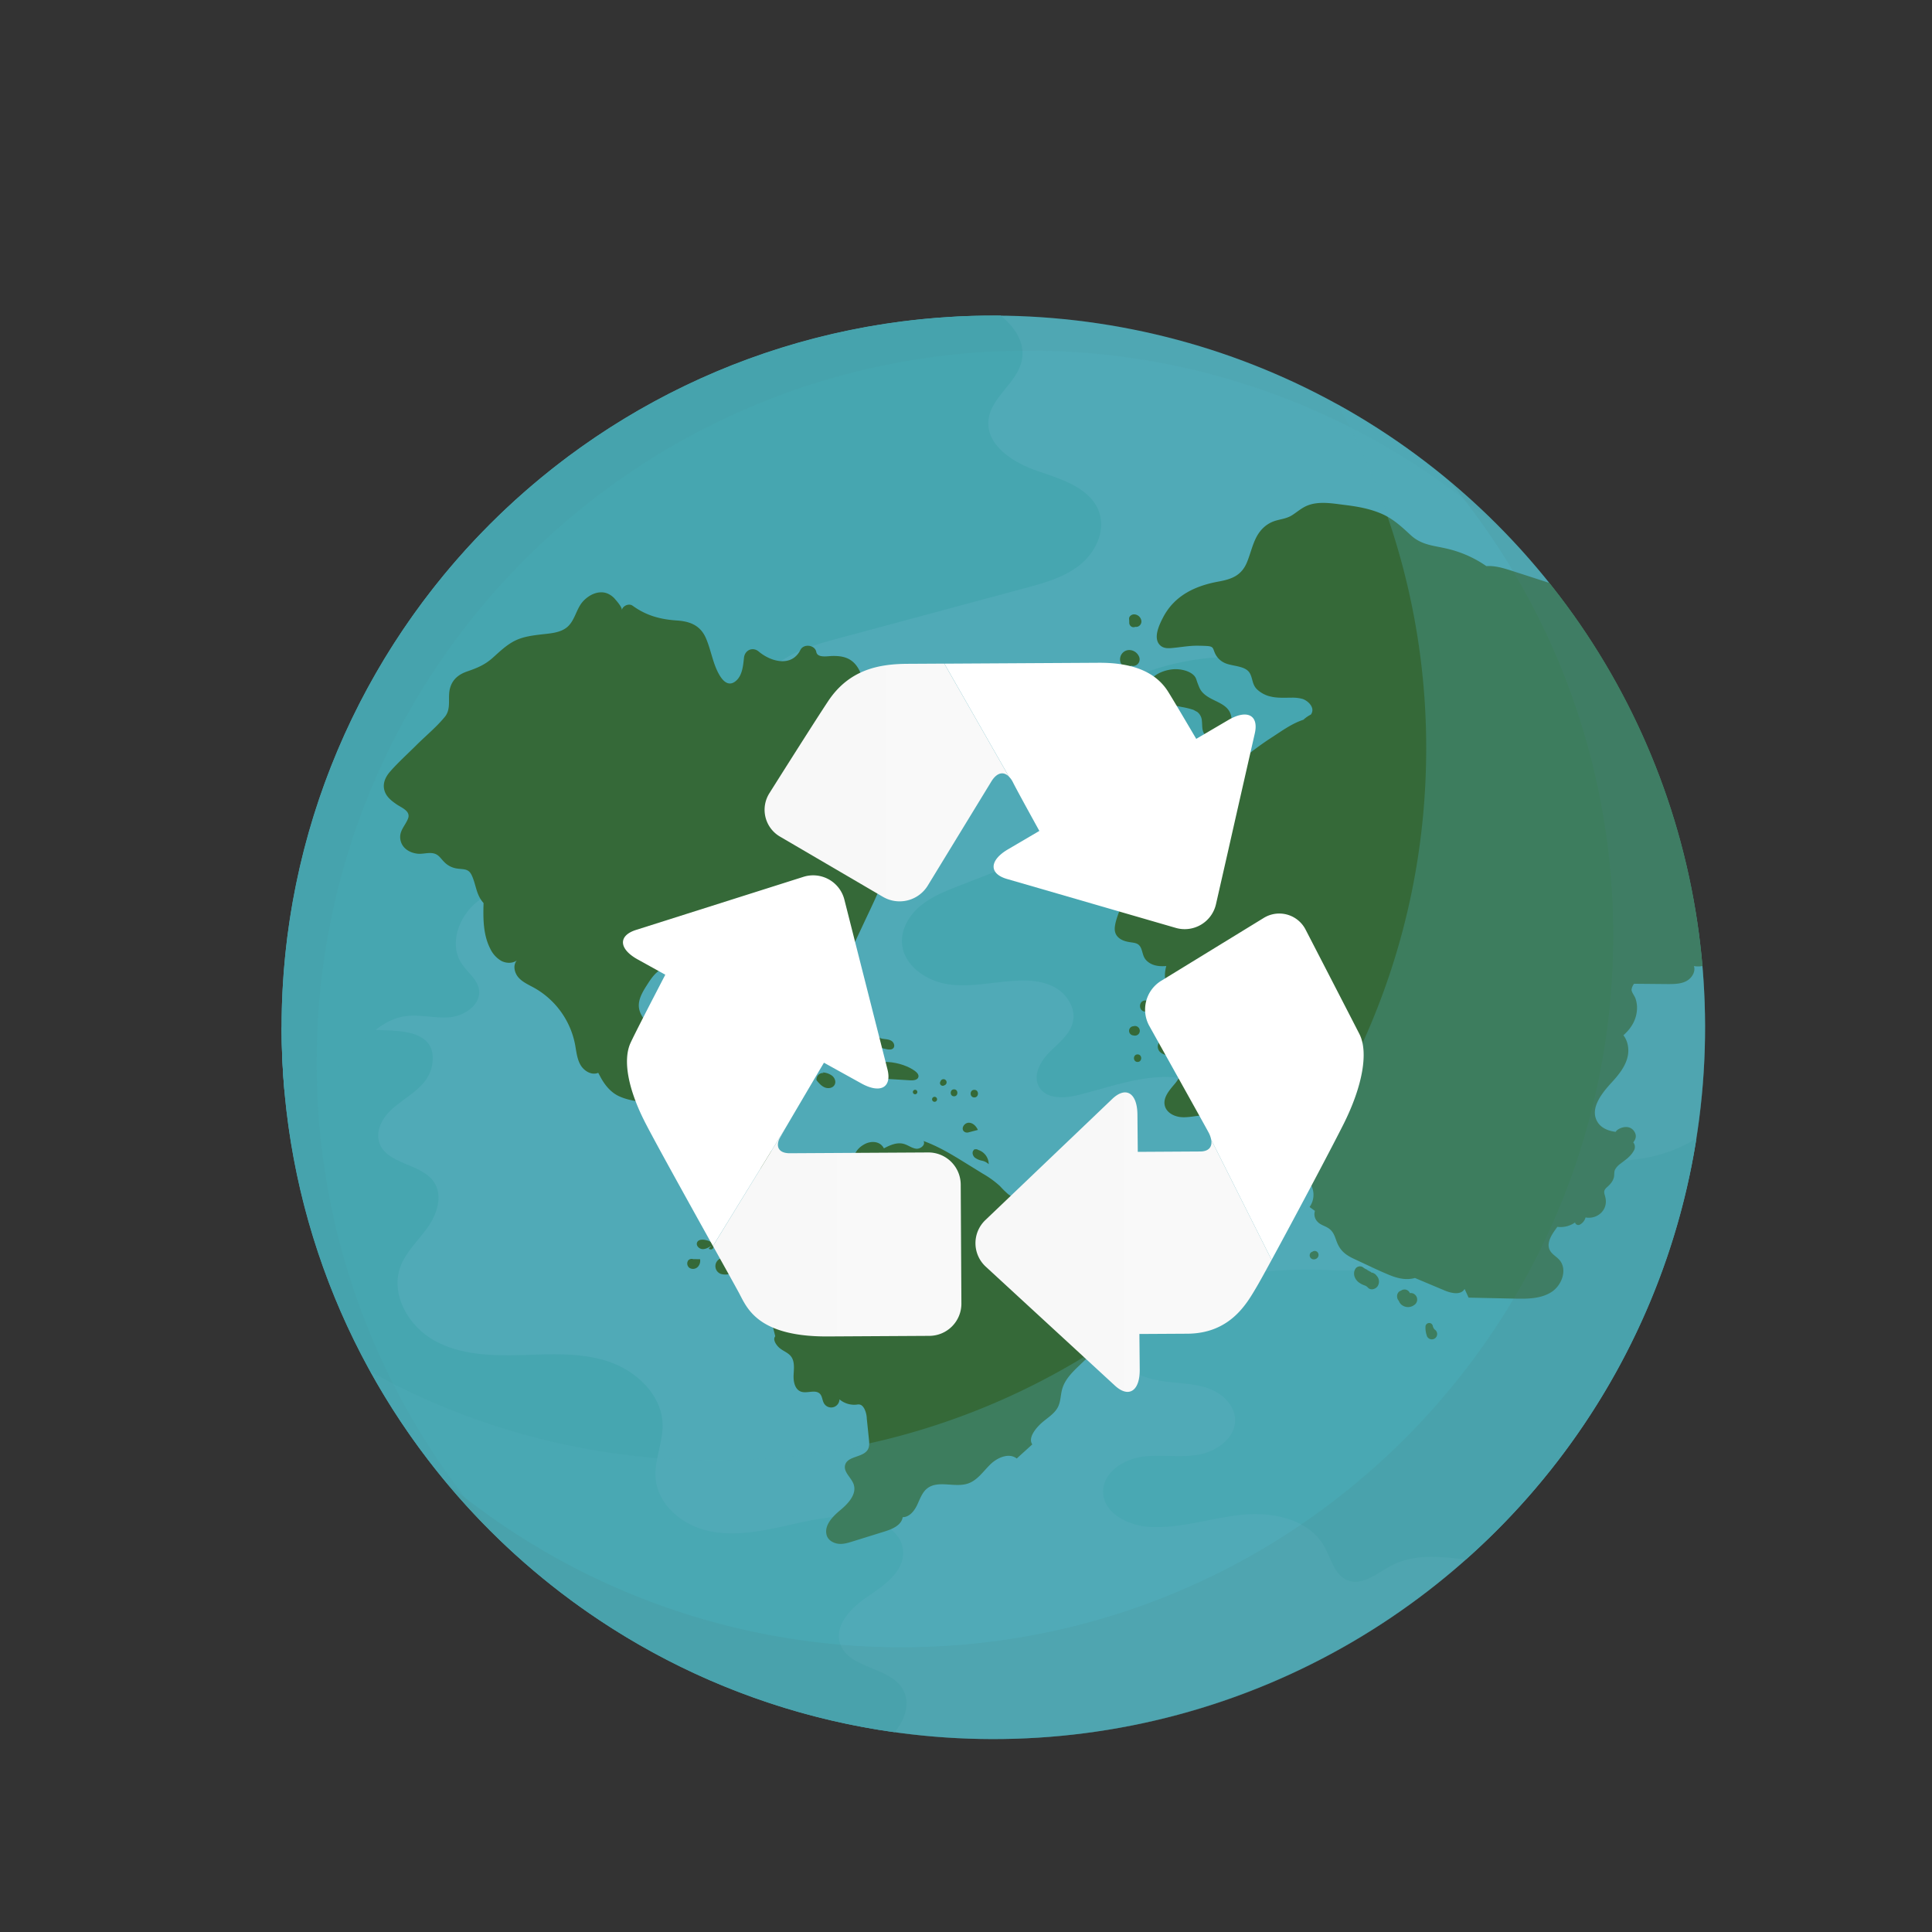 <svg
	xmlns="http://www.w3.org/2000/svg"
	xmlns:xlink="http://www.w3.org/1999/xlink" viewBox="0 0 1200 1200">
	<rect x="0" y="0" width="1200" height="1200" fill="#333333" stroke="none"/>
	<defs>
		<linearGradient id="linear-gradient" x1="591.87" y1="348.64" x2="753.07" y2="509.84" gradientUnits="userSpaceOnUse">
			<stop offset="0" stop-color="#fff"/>
			<stop offset="1" stop-color="#fff"/>
		</linearGradient>
		<linearGradient id="linear-gradient-2" x1="465.16" y1="437.51" x2="616.92" y2="437.51" gradientUnits="userSpaceOnUse">
			<stop offset="0" stop-color="#f8f8f8"/>
			<stop offset="1" stop-color="#f9f9f9"/>
		</linearGradient>
		<linearGradient id="linear-gradient-3" x1="377.21" y1="610.3" x2="542.11" y2="610.3" xlink:href="#linear-gradient">
			<stop offset="0" stop-color="#fff"/>
			<stop offset="1" stop-color="#fff"/>
			</linearGradient>
		<linearGradient id="linear-gradient-4" x1="433.12" y1="716.5" x2="587.35" y2="716.5" xlink:href="#linear-gradient-2">
		<stop offset="0" stop-color="#f8f8f8"/>
			<stop offset="1" stop-color="#f9f9f9"/>
			</linearGradient>
		<linearGradient id="linear-gradient-5" x1="719.38" y1="673.3" x2="833.11" y2="559.57" xlink:href="#linear-gradient">
			<stop offset="0" stop-color="#fff"/>
			<stop offset="1" stop-color="#fff"/>
			</linearGradient>
		<linearGradient id="linear-gradient-6" x1="596.14" y1="722.96" x2="780.09" y2="722.96" xlink:href="#linear-gradient-2">
		<stop offset="0" stop-color="#f8f8f8"/>
			<stop offset="1" stop-color="#f9f9f9"/>
			</linearGradient>
		<linearGradient id="linear-gradient-7" x1="601.61" y1="397.19" x2="762.81" y2="558.39" xlink:href="#linear-gradient">
			<stop offset="0" stop-color="#fff"/>
			<stop offset="1" stop-color="#fff"/>
			</linearGradient>
		<linearGradient id="linear-gradient-8" x1="474.89" y1="486.06" x2="626.65" y2="486.06" xlink:href="#linear-gradient-2">
		<stop offset="0" stop-color="#f8f8f8"/>
			<stop offset="1" stop-color="#f9f9f9"/>
			</linearGradient>
		<linearGradient id="linear-gradient-9" x1="386.95" y1="658.85" x2="551.85" y2="658.85" xlink:href="#linear-gradient">
			<stop offset="0" stop-color="#fff"/>
			<stop offset="1" stop-color="#fff"/>
			</linearGradient>
		<linearGradient id="linear-gradient-10" x1="442.85" y1="765.05" x2="597.08" y2="765.05" xlink:href="#linear-gradient-2">
		<stop offset="0" stop-color="#f8f8f8"/>
			<stop offset="1" stop-color="#f9f9f9"/>
			</linearGradient>
		<linearGradient id="linear-gradient-11" x1="729.12" y1="721.85" x2="842.84" y2="608.12" xlink:href="#linear-gradient">
			<stop offset="0" stop-color="#fff"/>
			<stop offset="1" stop-color="#fff"/>
			</linearGradient>
		<linearGradient id="linear-gradient-12" x1="605.88" y1="771.51" x2="789.82" y2="771.51" xlink:href="#linear-gradient-2">
			<stop offset="0" stop-color="#f8f8f8"/>
			<stop offset="1" stop-color="#f9f9f9"/>
		</linearGradient>
	</defs>
	<title>Logo</title>
	<g style="isolation:isolate">
		<g id="Design">
			<path d="M742.57,659.34a16.16,16.16,0,0,0-1.71-4.58c-.85-1.59-3.37-6.15-6.72-12.16Z" style="fill:none"/>
			<path d="M615.71,497.39l31.77,9.21,41.07,11.9,31.77,9.21a19.94,19.94,0,0,0,25.25-14.83l7.32-32.15c2.59-11.42,6.83-30.12,9.43-41.55L769.63,407c2.61-11.42-4.78-15.19-16.41-8.37l-19.94,11.71C726,398,718.67,385.62,715.85,381.11c-6.42-10.26-18.76-18.1-43-18l-96,.55,40.1,70.16a12.94,12.94,0,0,1,2.48,3.51c1.91,3.86,9.18,17.12,16.42,30.22L616.31,479C604.68,485.85,604.42,494.11,615.71,497.39Z" style="fill:url(#linear-gradient)"/>
			<path d="M504.57,387.06c-10.3,15.59-36.42,57.06-36.42,57.06a19.28,19.28,0,0,0,6.65,27l64,37.44a20.5,20.5,0,0,0,27.68-6.95S602.64,442.48,606,437c3.44-5.69,7.58-6.54,10.93-3.16l-40.1-70.16-23.13.13C537,363.92,518,366.81,504.57,387.06Z" style="fill:url(#linear-gradient-2)"/>
			<path d="M391.3,649.23c7.21,13.94,27.18,49.84,41.82,76.15l45.38-73.93c5.35-9.09,15.27-26,23.54-39.93l23.23,12.86c11.8,6.54,19.09,2.58,16.21-8.77l-8.13-32c-2.88-11.36-7.6-29.94-10.49-41.3l-8.11-32a20,20,0,0,0-25.62-14.19l-31.53,10-40.75,12.92-31.53,10c-11.21,3.55-10.73,11.81,1.06,18.34L403.51,557c-8.75,16.86-19.05,36.77-21.65,42.48C377.16,609.75,380.06,627.55,391.3,649.23Z" style="fill:url(#linear-gradient-3)"/>
			<path d="M478.5,651.45l-45.38,73.93C441.27,740,447.77,751.71,449.5,755c4.79,9.08,11.65,26.83,55,26.59l63-.36a20.06,20.06,0,0,0,19.92-20.07l-.42-74a20.07,20.07,0,0,0-20.16-19.85l-86,.49c-7.76,0-8.75-5.08-6-9.85C475.11,657.22,476.5,654.87,478.5,651.45Z" style="fill:url(#linear-gradient-4)"/>
			<path d="M742.57,659.34,780.09,734c13.13-24.1,35.42-66,44.53-84.06,12.19-24.21,15.64-45.2,10-56.23S801.24,529,801.24,529A18.39,18.39,0,0,0,775,521.71l-63.62,39A21,21,0,0,0,704,588.59s19.33,34.63,30.1,54c3.35,6,5.87,10.57,6.72,12.16A16.16,16.16,0,0,1,742.57,659.34Z" style="fill:url(#linear-gradient-5)"/>
			<path d="M770.8,750.74c1.48-2.5,4.87-8.62,9.29-16.74l-37.52-74.66c.79,4.34-1.41,7.29-6.81,7.32l-38.8.23-.21-23.15c-.13-13.44-7.17-17.81-15.66-9.69l-23.89,22.8c-8.49,8.11-22.4,21.37-30.88,29.48l-23.89,22.8a19.83,19.83,0,0,0,.25,29.2L627,760.72l31.4,28.91L682.68,812c8.64,8,15.62,3.46,15.49-10L698,780l29.71-.17C754.68,779.71,764.89,760.66,770.8,750.74Z" style="fill:url(#linear-gradient-6)"/>
		</g>
		<g id="Calque_4" data-name="Calque 4">
			<circle cx="616.97" cy="638.1" r="442.06" transform="translate(-270.49 623.16) rotate(-45)" style="fill:#50aab7"/>
			<path d="M953.54,717.92C932,715.8,909.74,714.59,889,721c-11.33,3.51-23.49,11.74-23.17,23.6.19,6.89,4.71,13,5.15,19.93.65,10.15-8,19-17.63,22.23s-20.09,2.39-30.26,2a286.93,286.93,0,0,0-102.35,14.9c-13.83,4.68-29.6,13.64-29.56,28.24,0,8.19,5.55,15.63,12.55,19.89s15.29,5.82,23.44,6.71c8.36.91,17,1.24,24.76,4.41s14.79,10,15.19,18.46c.56,11.7-11.56,20.34-23.12,22.24s-23.49-.48-35.08,1.27-23.87,10-23.77,21.7c.11,13.35,15.66,21.08,29,21.83,19.3,1.08,38.13-5.64,57.37-7.55s41.61,2.84,51.08,19.69c4.25,7.54,6.26,17.65,14.27,20.93,9.31,3.82,18.63-4.54,27.56-9.2,13.93-7.28,30-5.57,46-3.65A441.29,441.29,0,0,0,1053.69,707c-10.56,6.91-22.91,11-35.34,12.85C996.9,723,975.1,720,953.54,717.92Z" style="fill:#46a6b0"/>
			<path d="M560.81,1049.37c-8.13-14.36-33.64-12.63-38.93-28.26-4-11.69,7-22.78,17.28-29.64s22.36-15.42,21.8-27.74c-.6-13.13-15.61-20.71-28.72-21.72-15.81-1.22-31.48,2.89-47,6.29s-31.72,6.11-47.08,2.13-29.59-16.33-30.93-32.14c-1-11.29,4.59-22.28,4.32-33.62-.44-18.28-16.28-33.2-33.64-39s-36.14-4.5-54.43-4-37.45-.06-53.48-8.89-27.54-28.42-21.42-45.65c3.34-9.4,11.09-16.43,16.89-24.54s9.68-19.36,4.43-27.84c-7.67-12.4-29.84-11.24-34.33-25.11-2.26-7,1.57-14.61,6.81-19.74,9.55-9.34,24.07-14.39,26.15-29.24,1.28-9.16-2.18-15-10.66-18.1-9.22-3.33-20.39-2.11-30-3.43-2.26-.31-4.51-.68-6.75-1.06H174.91c0,223.35,165.64,408,380.79,437.84C562.1,1067.79,565.68,1058,560.81,1049.37Z" style="fill:#46a6b0"/>
			<path d="M684.4,431.11c-8.23,5.21-16.1,11.35-21.47,19.46s-8,18.48-5.12,27.78c3.68,11.92,15.84,22.28,12.51,34.3-2.41,8.71-11.88,13.1-20.3,16.38l-54.11,21.06c-8.42,3.28-17,6.65-24,12.37s-12.24,14.32-11.67,23.33c.87,14,15.22,23.69,29.08,25.63s27.86-1.57,41.84-2.31c8.35-.44,17.09.2,24.34,4.35s12.59,12.56,11,20.76c-1.56,8-8.71,13.35-14.46,19.08s-10.69,14.51-6.77,21.61c4.39,8,15.88,7.4,24.68,5.18,24.32-6.12,50-16.58,73.47-7.77C761,678.9,773.09,695,789.36,704.24c19,10.83,42.55,11.46,63.84,6.31s40.88-15.59,60.12-26.06c15-8.15,30.38-16.8,40.41-30.58s13-34.21,2.35-47.48c-9.12-11.32-24.79-14.23-38.32-19.54s-27.53-17.45-24.43-31.65c2.54-11.64,15-17.66,25.2-23.79,8.32-5,16.21-11.3,20.84-19.83s5.41-19.64,0-27.71c-7-10.38-21-12.63-33.51-13.51s-26.38-2-34.66-11.36c-6-6.73-8.08-15.78-14.56-22.23-6-6-14.51-9.89-21.93-13.94-11.48-6.26-22.6-9.72-35.48-12C759.63,403.75,718.78,409.35,684.4,431.11Z" style="fill:#46a6b0"/>
			<path d="M855,792.33c.61.77-.22-.32-.39-.49a5.07,5.07,0,0,0-2.62-1.43h-.22a2.1,2.1,0,0,0-.95-.69,14.1,14.1,0,0,1-2-1.22,13.37,13.37,0,0,1-1.78-1,3.38,3.38,0,0,0-5.24.67c-1.69,3-.42,6.28,2.09,8.28a14.34,14.34,0,0,0,3.65,1.93,4.51,4.51,0,0,1,2,1.27c1.73,2.06,4.84,1.11,6.15-.79a5.33,5.33,0,0,0,.13-5.44A8.3,8.3,0,0,0,855,792.33Z" style="fill:#356938"/>
			<path d="M875.7,803.19a3.58,3.58,0,0,0-5.49-1.54,3.52,3.52,0,0,0-.56.21c-2.27,1.12-2.46,4.38-.82,6.09a5.81,5.81,0,0,0,1.39,2.19,6.35,6.35,0,0,0,8,.54,4.06,4.06,0,0,0,.82-6.38A3.74,3.74,0,0,0,875.7,803.19Z" style="fill:#356938"/>
			<path d="M891.07,825.77a4.79,4.79,0,0,1-1.19-2.38,2.25,2.25,0,0,0-2.48-1.62,2.28,2.28,0,0,0-2,2.22,14.88,14.88,0,0,0,.14,2.83,10.12,10.12,0,0,0,.24,1.22c0,.2.24,1.3.26.56a3.3,3.3,0,1,0,5-2.83Z" style="fill:#356938"/>
			<path d="M815.18,777.46a2.25,2.25,0,0,0-1.64,1.65,2.5,2.5,0,0,0,1.72,3,3,3,0,0,0,3.13-1,2.62,2.62,0,0,0,0-3.29A2.34,2.34,0,0,0,815.18,777.46Z" style="fill:#356938"/>
			<path d="M733.88,439.11a49.2,49.2,0,0,1,7.36,1.78l2.45,1.34a7.49,7.49,0,0,1,2.81,5.38c.46,3.95-.36,7.26,3.21,10,4.64,3.58,15.17,3.05,16.32-3.88a9.46,9.46,0,0,0-1.32-6.5,2.21,2.21,0,0,0,.19-1.25c-1.07-9.3-11.1-9.68-17-14.93-2.48-2.19-3-4.07-4.15-7-.62-1.64-.81-3.11-2.16-4.5-2.61-2.7-7.28-3.8-10.89-3.91-6.09-.18-16.59,3.19-17.35,10.45C712.41,434.58,727.83,437.8,733.88,439.11Z" style="fill:#356938"/>
			<path d="M699.65,414.57a4.81,4.81,0,0,0,2.83-1.12,4.26,4.26,0,0,0,1.82.15,4,4,0,0,0,3-2,4.27,4.27,0,0,0,0-4.13,6.68,6.68,0,0,0-5.92-3.72,5.71,5.71,0,0,0-5.51,4.36,6,6,0,0,0,.12,3.32C696.48,413,697.93,414.64,699.65,414.57Z" style="fill:#356938"/>
			<path d="M704.09,389.58a3.38,3.38,0,0,0,1.09-.24,3.75,3.75,0,0,0,.47.05,3.37,3.37,0,0,0,3.2-4.2,4.68,4.68,0,0,0-4.63-3.6c-1.43.07-3.11,1.28-2.91,2.91a23.75,23.75,0,0,1,.09,2.39A2.74,2.74,0,0,0,704.09,389.58Z" style="fill:#356938"/>
			<path d="M713.5,460.37a5.29,5.29,0,0,0,1.87-1.74,2.85,2.85,0,0,0-.74-3.69,2.89,2.89,0,0,0-3.76.22,3.93,3.93,0,0,0-1,1.53,2.69,2.69,0,0,0,3.67,3.68Z" style="fill:#356938"/>
			<path d="M734.09,468.52c4,0,4-6.23,0-6.23S730.07,468.52,734.09,468.52Z" style="fill:#356938"/>
			<path d="M711.43,621.4c-4.46,0-4.47,6.93,0,6.93S715.89,621.4,711.43,621.4Z" style="fill:#356938"/>
			<path d="M707.08,642.37a3,3,0,0,0-2.93-5l-.77.14a2.86,2.86,0,0,0,0,5.51l.77.14A3.09,3.09,0,0,0,707.08,642.37Z" style="fill:#356938"/>
			<path d="M706.57,654.9c-3,0-3,4.69,0,4.69S709.59,654.9,706.57,654.9Z" style="fill:#356938"/>
			<path d="M1057.41,600a440,440,0,0,0-95.12-237.95l-22.95-7.42c-5.23-1.69-10.71-3.39-16.12-3A70.85,70.85,0,0,0,899.64,341c-8.77-2.19-16.45-2.17-23.44-8.64-5.94-5.49-11.26-10.47-18.87-13.6-6.93-2.85-14.26-4.17-21.66-5.07-7.63-.93-16.39-2.65-23.74.37-3.36,1.38-6,3.71-9,5.7-3.38,2.25-6.67,2.51-10.46,3.61-5.77,1.67-9.88,5.67-12.48,11-2.28,4.71-3.43,9.84-5.39,14.67-3.32,8.21-9.21,10.62-17.57,12.14-14.53,2.63-27.48,8.59-34.64,22.34-2.31,4.44-6.23,12.58-2.09,17,2,2.14,4.68,2.23,7.36,2,5.2-.43,10.24-1.42,15.5-1.46q3.34,0,6.68.19c4.07.29,3.44,1.55,4.89,4.68a12.1,12.1,0,0,0,5.3,5.52c4.79,2.64,13.65,1.66,16.38,6.92,1.73,3.31,1.35,6.7,4.17,9.62a18,18,0,0,0,8.86,4.69c4.06.95,8.17.64,12.3.68a23.63,23.63,0,0,1,7.35.77c3.42,1.17,8.1,5.57,5.11,9.71a18.91,18.91,0,0,0-4.28,2.9l-.31.3c-6.77,2.19-12.8,6.47-18.67,10.33a189.35,189.35,0,0,0-18.36,13.35c-6.55,5.55-11.72,12.32-17.88,18.25s-13.16,8.8-21.8,9.36c-7.75.5-15.51-.2-23.22,1.07-12,2-23.57,9.52-23.26,22.92a17.17,17.17,0,0,0,5.15,12.24,15.5,15.5,0,0,0,6.55,3.32c.92.26,3.72.34,4.38,1.05,1.94,2.08-.89,7.33-1.57,9.47q-2.18,6.83-4.34,13.65c-1.4,4.42-3.7,9.25-4.16,13.87-.54,5.25,3.15,8,7.85,9,3.9.87,7.05.18,8.65,4.54,1.06,2.88,1.09,5.21,3.47,7.43,3.23,3,7.71,3.5,12,3.12-1.28,4.76-1.41,9.83,1.72,13.19a17.51,17.51,0,0,0,1.47,6.58c2.41,5.77,8.53,11.36,5.88,17-1.55,3.32-5.45,4.64-8.72,6.3s-6.58,5-5.38,8.49c1.68,4.83,9.39,3.58,12.95,7.25s.92,10.13-2.47,14.16-7.63,8.66-6.37,13.78c1.09,4.44,6,6.89,10.6,7.15s9.07-1,13.64-1.18c15.38-.56,29.6,13.92,28.76,29.29-.27,4.95-1.43,11,2.53,13.95,2.89,2.16,7.07,1.26,10.21-.52s5.86-4.35,9.26-5.58a13,13,0,0,1,14.91,19.83l3.34,2.41a6.65,6.65,0,0,0,1.52,6.63c1.74,2,4.36,2.56,6.54,3.91,3.45,2.14,4.12,5,5.48,8.61,2.19,5.73,5.63,8.31,11.12,10.84,7.15,3.3,14.25,6.81,21.52,9.81,5.31,2.18,10.53,3.36,15.95,1.88l18.47,7.77c4.2,1.77,10.17,3,12.35-1l2.49,5.42,28.43.61c7.86.17,16.24.2,22.91-4s10.24-14.23,5-20.1c-1.87-2.1-4.62-3.45-5.91-6-2.09-4.09.69-8.89,3.37-12.63l1.32-1.85a15.53,15.53,0,0,0,11-2.72,2.08,2.08,0,0,0,2.92,1.39,7.1,7.1,0,0,0,3.61-4.51,10.93,10.93,0,0,0,9.49-2.7,9.76,9.76,0,0,0,3.08-8.1c-.31-3.79-2.45-5.17.76-8,1.95-1.7,3.66-3.58,4.28-6.18.37-1.53,0-3.16.66-4.64a11.48,11.48,0,0,1,2.42-3c3.5-2.78,7.1-4.83,9.37-9a4.44,4.44,0,0,0-.44-5c1.57-1.94,2.33-4.2.58-6.86-2.35-3.56-6.83-3.15-10-1.17a5,5,0,0,0-1.52,1.5c-4.89-.66-9.3-2.47-11.57-6.68-4.37-8.1,2.92-17.29,9.16-24.06,4.24-4.61,8.35-9.68,9.82-15.77,1.1-4.59.26-9.89-2.59-13.5,5.23-4.54,8.75-10.62,8.45-18.07a17.49,17.49,0,0,0-1-4.91c-.5-1.46-2.45-3.84-2.38-5.32a7.29,7.29,0,0,1,1.56-3.68l20.74.19c3.9,0,8,0,11.45-1.7s6.17-5.75,5-9.48A14.22,14.22,0,0,0,1057.41,600Z" style="fill:#356938"/>
			<path d="M210.88,662.41C223,650.17,233.94,634.1,251,631.29c9.3-1.53,18.82,1.36,28.21.57s19.78-8,18.29-17.26c-1-6.45-7.19-10.62-10.78-16.08-8-12.08-1.79-29.33,9.53-38.34s26.2-11.85,40.44-14.41l100.66-18.13c12.67-2.28,25.76-4.73,36.43-11.94s18.31-20.55,14.86-33c-3.39-12.14-15.93-19.77-20.33-31.59-5-13.46,2.24-29,13.42-38s25.49-13,39.36-16.71L636.63,365.3c11.86-3.19,24.07-6.55,33.74-14.13s16.21-20.52,12.59-32.26c-4.72-15.35-22.86-21.09-38.1-26.19s-32.61-16-30.89-31.93c1.53-14.22,17.87-22.93,20.71-37,2.19-10.81-4.23-20.58-13.16-27.78-1.52,0-3,0-4.55,0C372.83,196,174.91,394,174.91,638.1q0,19.64,1.69,38.86C188.15,678.59,202,671.4,210.88,662.41Z" style="fill:#46a6b0"/>
			<path d="M690.82,799.62c-3.8-1.22-8.28-4.14-7.26-8-3.71,2.7-9,.25-12.26-3s-6-7.44-10.31-8.9c-4-1.35-6.11.22-9.42,2.88-2.31,1.31-5.4-.78-5.94-3.38s.71-5.24,2.26-7.39,3.44-4.12,4.47-6.56c3-7-3.25-15.6-10.82-16.6L641,744a15.82,15.82,0,0,1-14.91-2.35,64.1,64.1,0,0,1-5.05-5A60.26,60.26,0,0,0,610.47,729l-9.94-6.13c-8.63-5.34-17.35-10.72-26.91-14.16,1.42,2.38-1.92,5.12-4.66,4.76s-5-2.3-7.7-3c-4.15-1.13-8.42.77-12.26,2.8a7,7,0,0,0-2-2.46c-2.74-2.07-6.71-1.84-9.76-.26-6.37,3.29-7.82,8.67-6.58,13-3.21,2.05-7,4.26-9.06,3.81s-4.75-5.22-7.41-6.22a12.73,12.73,0,0,0-10.41.52l-23.21-4c-2.93-3.85-1.71-9.38.18-13.84s4.35-9.1,3.46-13.86-5.1-8.39-9-11.45l-11.56,1.17-.15-5.49c-1.5,1.14-3.83.1-4.71-1.57s-.71-3.67-.53-5.55l1.41-14.41c.23-2.37.44-4.89-.61-7s-3.83-3.62-5.89-2.41c-.09-1.35-.18-2.69-.28-4-3-2-7.23-.94-10,1.38s-4.36,5.68-5.9,8.93l-5.13,10.84L420.65,660c1.55-3.77-1.89-8.59-6-8.36-6.07-5.17-7.12-9.66-12.3-15.72-2.47-2.89-4.93-6.07-5.46-9.84-.72-5,2.12-9.83,4.86-14.12s5.71-8.77,10.4-10.62c5.3-2.09,11.22-.22,16.9.13s12.71-2.2,13.26-7.87c.69,4.19,6.83,4.64,10.51,2.52s6.71-5.72,10.91-6.31c3.66-.51,7.27,1.5,9.9,4.1s4.58,5.81,7,8.58a29.7,29.7,0,0,0,2.89,2.83,1.83,1.83,0,0,0,.31,1c2.22,3.37,1,7.51,2.1,11.24a9,9,0,0,0,6.46,6.6,7.12,7.12,0,0,0,7.67-2.94c.69-1.1.81-3.06,1-4.94a44.94,44.94,0,0,0,4.74-4.51l11.59-5c3.27-7,8.83-11.38,12.1-18.35,1-2.14,2-4.29,3-6.43l2.49-5.3q2.58-5.52,5.18-11c3.09-6.58,6.18-13.19,8.7-20,5.14-4.21,9.09-9.57,10.39-16.54s-.82-13.81.21-20.67c1.11-7.33,5.74-13.41,5.44-21.08-.28-7.11-4.29-12.91-5.59-19.72-1.38-7.25,1.53-14.58-.7-21.82a15.85,15.85,0,0,0-13.51-11.58c-3.8-.56-5.5-.39-6.94-3.95-1-2.48-1.39-5.22-2.1-7.79-1.4-5-3.57-10.05-8.22-12.85-3.33-2-7.23-2.32-11-2.24-2.76.06-9.08,1.36-9.81-2.46-.86-4.5-7.87-5.34-9.89-1.29-5.44,10.86-18.32,7.35-25.86,1-3.75-3.16-8.65-.91-9.17,3.8-.53,4.86-1,11.12-5.1,14.5-4.23,3.51-7.66.34-9.9-3.31-4.37-7.13-5.37-15.88-8.72-23.47-3.41-7.74-9.77-10.27-17.83-10.81-10.33-.68-19.09-3-27.6-9.17-2.33-1.68-6.17,0-6.74,2.74.34-1.63-2.83-5.26-3.95-6.57a12.41,12.41,0,0,0-5.84-4.09c-5.41-1.55-11,1.44-14.52,5.43-4,4.59-4.82,11.53-9.45,15.6-4.38,3.86-11.16,4.09-16.65,4.75-5.23.64-10.47,1.31-15.3,3.55-5.6,2.58-10,6.94-14.55,11-5,4.43-9.72,6.29-15.88,8.43-5.23,1.82-9.05,4.88-10.56,10.37-1.63,5.95,1,12.62-3.21,17.77-5.17,6.36-11.87,11.8-17.67,17.59-5.41,5.42-11.27,10.64-16.31,16.41-3.17,3.62-5.07,8-3.21,12.73,1.3,3.29,4.13,5.49,6.94,7.46,3.34,2.34,9.26,4.31,7.34,9.13-1.82,4.54-5.63,7.59-4.7,13,.9,5.15,5.4,8,10.25,8.66,3.11.45,6.11-.6,9.16-.33,4.39.39,5.38,3.31,8.28,6a13.65,13.65,0,0,0,7.58,3.6c3.86.61,6.91-.11,8.9,3.93,2.67,5.43,2.7,11.28,6.48,16.3.33.43.68.84,1,1.23-.3,9.62-.26,19.57,4.06,28.13a17.31,17.31,0,0,0,6.79,7.66c3,1.66,7.05,1.84,9.84-.2-2.61,2.92-1.56,7.76,1.05,10.68s6.36,4.5,9.79,6.41a51.61,51.61,0,0,1,25.22,34.72c.86,4.39,1.18,9,3.35,12.92s7,6.85,11.12,5.09c.47.87.94,1.74,1.4,2.62,2.59,4.84,6.24,9.38,11.18,11.76s10.48,3.2,15.92,4l21.71,3.14c5.28.76,10.62,1.54,15.55,3.57,6,2.46,11,6.62,16,10.73,3.1,2.55,6.31,5.27,7.79,9,1.32,3.31,1.17,7.24,3.27,10.13s5.48,3.86,8.76,4.69a132.94,132.94,0,0,0,36.14,3.94l4.5,10c5.39,11.91-3.33,25.38-13.34,33.77-3.47,2.92-7.58,5.33-9.84,9.25-2.16,3.76-2.29,8.31-2.15,12.64s.47,8.79-1,12.88-5.15,7.76-9.47,7.54L481.54,830c-1.87,2.07.79,5.83,3,7.55s5,2.69,6.72,4.88c2.47,3.16,1.85,7.64,1.66,11.65s.76,8.88,4.53,10.27,9-1.57,11.86,1.41c1.48,1.57,1.4,4.07,2.51,5.93a5.16,5.16,0,0,0,9.59-2.53,14.13,14.13,0,0,0,11.09,3.22c2.13-.31,3.24.69,4.33,2.54a15,15,0,0,1,1.55,6.19l1.32,12.79c.22,2.12.42,4.38-.58,6.26-2.81,5.29-12.73,4-14.22,9.84-1.12,4.36,3.89,7.72,5.34,12,2,6-3.27,11.77-8.13,15.81s-10.33,9.55-8.67,15.65c.83,3,3.73,4.82,6.83,5.34s6.22-.43,9.22-1.36l20-6.22c4.81-1.5,10.43-3.9,11.19-8.87,4.08,0,7.13-3.75,8.9-7.42s3.06-7.84,6.24-10.39c6.82-5.46,17.27-.26,25.52-3.14,5.78-2,9.4-7.57,13.78-11.84s11.54-7.38,16.39-3.66l9.67-8.76c-2.81-4,2.09-10,5.68-13.23s8.19-5.76,10.33-10.13c1.68-3.43,1.53-7.44,2.59-11.11,1.68-5.88,6.28-10.41,10.7-14.64l25.2-24.17c-2.4.75-4.55-2.33-4-4.79s2.59-4.25,4.43-6,3.67-3.89,3.52-6.4C699.31,802.65,694.62,800.83,690.82,799.62Z" style="fill:#356938"/>
			<path d="M525.71,661.57c2.77-.34,5.4-2.67,5.33-5.45-.08-3.75-4.41-5.84-8.13-6.3s-7.91-.37-10.62-3c-.76-2.53-3.32-4-5.66-5.26-6.13-3.23-17.11-12.1-24.31-11.87-3.42.12-8.23,3.52-7.9,7.41.3,3.45,5.4,6.27,7.59,2.54-.48,3.35-.95,6.71-1.42,10.06a29.1,29.1,0,0,1,31.16,3.67c2.13,1.8,4,3.91,6.22,5.59S522.94,661.91,525.71,661.57Z" style="fill:#356938"/>
			<path d="M535.81,666.41c3.49,3.05,8.77,3.32,13.24,3.6l16.37,1c2,.13,4.66-.2,5.05-2.18.26-1.38-.86-2.62-2-3.48C560.87,659.43,541.45,655.65,535.81,666.41Z" style="fill:#356938"/>
			<path d="M544.42,643.34h0l0,0Z" style="fill:#356938"/>
			<path d="M547.32,645a17.31,17.31,0,0,0-2.85-1.58l2.82,1.57a5.39,5.39,0,0,1-2.86-1.59,6.46,6.46,0,0,0-2.21-.5c-1.91-.06-4,1.35-3.93,3.25.07,2.31,2.83,3.38,5.08,3.89l7,1.56c1.58.36,3.52.6,4.56-.64s.32-3.42-1.09-4.37-3.18-1.07-4.85-1.29A16,16,0,0,1,547.32,645Z" style="fill:#356938"/>
			<path d="M510,666.59a4.09,4.09,0,0,0-2.85,4.37c1.46,1.75,3,3.57,5.1,4.45s4.93.47,6.07-1.51.21-4.32-1.41-5.69a10.92,10.92,0,0,0-5.91-2.12l.57.42A3.62,3.62,0,0,0,510,666.59Z" style="fill:#356938"/>
			<path d="M456.16,783.62c-1.72-1.2-3.9-1.45-6-1.67l1.5-.17a5.13,5.13,0,1,0-3.89,9.48,10.44,10.44,0,0,0,5.27.09c1.81-.29,3.85-.72,4.78-2.29C458.92,787.26,457.88,784.81,456.16,783.62Z" style="fill:#356938"/>
			<path d="M430.55,782.07a2.9,2.9,0,0,0-3.07.78,3.36,3.36,0,0,0,.83,4.7,4.16,4.16,0,0,0,4.95-.52,5.48,5.48,0,0,0,1.56-4.91Z" style="fill:#356938"/>
			<path d="M439.15,770.43c-2.22-.67-5.32-.85-6.19,1.3-.76,1.9,1.24,4,3.28,4.11s3.93-1,5.65-2.11l-1.68,1.78a1.76,1.76,0,0,0,2.84-.45,2.82,2.82,0,0,0-.82-3.12A7.73,7.73,0,0,0,439.15,770.43Z" style="fill:#356938"/>
			<path d="M605.81,713.86a7.93,7.93,0,0,0-1.09,0l.54.2a1.82,1.82,0,0,0-.77.66c-.86,1.36-.19,3.26,1,4.3a11.32,11.32,0,0,0,4.39,1.9,8.46,8.46,0,0,1,4.22,2.19,9.32,9.32,0,0,0-6.48-8.85A2.28,2.28,0,0,0,605.81,713.86Z" style="fill:#356938"/>
			<path d="M601,703.42l-.17.1,6.55-1.7c-1-2.27-3-4.39-5.54-4.47s-4.85,2.92-3.47,5A2.75,2.75,0,0,0,601,703.42Z" style="fill:#356938"/>
			<path d="M525.06,628.13a2.26,2.26,0,1,0-2.26-2.26A2.29,2.29,0,0,0,525.06,628.13Z" style="fill:#356938"/>
			<path d="M531.45,637.18a3.17,3.17,0,0,0-3-2.27,2.87,2.87,0,0,0-2.81,3.44,2.51,2.51,0,0,0,.37,1s0,.06.09.16a.56.56,0,0,0,0,.08,1.75,1.75,0,0,0,.2.19,3,3,0,0,0,3,1A2.94,2.94,0,0,0,531.45,637.18Z" style="fill:#356938"/>
			<path d="M516.63,638.62a2.31,2.31,0,0,0,1.44-1.32,2.55,2.55,0,0,0-1.64-4.5,2.64,2.64,0,0,0-2.2,1.26,3.47,3.47,0,0,0-.15,3.52A2.26,2.26,0,0,0,516.63,638.62Z" style="fill:#356938"/>
			<path d="M586.38,674.2l.63-.3a1.94,1.94,0,1,0-2.66-2.66l-.3.62A1.72,1.72,0,0,0,586.38,674.2Z" style="fill:#356938"/>
			<path d="M580.48,684.35a1.55,1.55,0,0,0,0-3.1A1.55,1.55,0,0,0,580.48,684.35Z" style="fill:#356938"/>
			<path d="M568.39,679.66a1.39,1.39,0,0,0,0-2.78A1.39,1.39,0,0,0,568.39,679.66Z" style="fill:#356938"/>
			<path d="M592.58,680.93c2.77,0,2.77-4.31,0-4.31S589.8,680.93,592.58,680.93Z" style="fill:#356938"/>
			<path d="M605.17,681.64c3,0,3.05-4.73,0-4.73S602.12,681.64,605.17,681.64Z" style="fill:#356938"/>
			<g style="opacity:0.15;mix-blend-mode:multiply">
				<path d="M899.75,298.3A440.27,440.27,0,0,1,1002,581.08c0,244.14-197.92,442.06-442.06,442.06A440.21,440.21,0,0,1,277.18,920.87c81.09,97.34,203.2,159.29,339.79,159.29,244.15,0,442.07-197.92,442.07-442.06C1059,501.51,997.08,379.39,899.75,298.3Z" style="fill:#45746c"/>
			</g>
			<g style="opacity:0.05;mix-blend-mode:multiply">
				<path d="M638.76,217.82a440.51,440.51,0,0,1,301.5,118.77A440.86,440.86,0,0,0,617,196C372.83,196,174.91,394,174.91,638.1A440.82,440.82,0,0,0,315.47,961.38a440.47,440.47,0,0,1-118.78-301.5C196.69,415.73,394.61,217.82,638.76,217.82Z" style="fill:#45746c"/>
			</g>
			<g style="opacity:0.3;mix-blend-mode:multiply">
				<path d="M830.76,251.1a440,440,0,0,1,55.07,213.79C885.83,709,687.91,907,443.77,907A440,440,0,0,1,230,851.88c75.35,136.11,220.4,228.28,387,228.28,244.15,0,442.07-197.92,442.07-442.06C1059,471.5,966.87,326.46,830.76,251.1Z" style="fill:#50aab7"/>
			</g>
			<path d="M752.3,707.89a16,16,0,0,0-1.7-4.58c-.85-1.59-3.38-6.15-6.72-12.16Z" style="fill:none"/>
			<path d="M625.44,545.94l31.78,9.2,41.06,11.91,31.78,9.21a19.94,19.94,0,0,0,25.25-14.83l7.32-32.15c2.58-11.42,6.82-30.12,9.42-41.55l7.32-32.15c2.61-11.42-4.79-15.19-16.42-8.37L743,458.92c-7.3-12.41-14.61-24.75-17.43-29.26-6.42-10.26-18.76-18.11-43-18l-96,.55,40.09,70.15a13.4,13.4,0,0,1,2.49,3.52c1.91,3.86,9.18,17.12,16.41,30.22l-19.5,11.45C614.42,534.4,614.15,542.66,625.44,545.94Z" style="fill:url(#linear-gradient-7)"/>
			<path d="M514.3,435.61c-10.3,15.58-36.41,57.06-36.41,57.06a19.28,19.28,0,0,0,6.64,27l64,37.44a20.51,20.51,0,0,0,27.69-7l39.46-64.61c3.44-5.69,7.59-6.54,10.93-3.17l-40.09-70.15-23.13.13C546.75,412.47,527.69,415.36,514.3,435.61Z" style="fill:url(#linear-gradient-8)"/>
			<path d="M401,697.78c7.21,13.94,27.19,49.84,41.82,76.15L488.24,700c5.35-9.1,15.26-26,23.53-39.93L535,672.93c11.79,6.54,19.09,2.58,16.21-8.77l-8.14-32c-2.87-11.35-7.59-29.93-10.48-41.29l-8.11-32a20,20,0,0,0-25.63-14.19l-31.53,10-40.75,12.92-31.53,10c-11.21,3.55-10.73,11.81,1.06,18.33l17.13,9.49c-8.75,16.86-19.05,36.77-21.65,42.48C386.9,658.29,389.8,676.09,401,697.78Z" style="fill:url(#linear-gradient-9)"/>
			<path d="M488.24,700l-45.39,73.93c8.16,14.64,14.66,26.33,16.38,29.57,4.79,9.07,11.66,26.83,55,26.59l63-.36a20,20,0,0,0,19.91-20.07l-.42-74a20.06,20.06,0,0,0-20.16-19.85l-86,.49c-7.76,0-8.75-5.08-6-9.85Z" style="fill:url(#linear-gradient-10)"/>
			<path d="M752.3,707.89l37.52,74.66c13.13-24.1,35.43-66,44.54-84.06,12.19-24.21,15.63-45.2,10-56.23S811,577.54,811,577.54a18.38,18.38,0,0,0-26.25-7.28l-63.62,39a21,21,0,0,0-7.32,27.89s19.33,34.62,30.1,54c3.34,6,5.87,10.57,6.72,12.16A16,16,0,0,1,752.3,707.89Z" style="fill:url(#linear-gradient-11)"/>
			<path d="M780.53,799.29c1.49-2.5,4.88-8.62,9.29-16.74L752.3,707.89c.79,4.34-1.41,7.29-6.8,7.32l-38.81.23-.21-23.15c-.12-13.45-7.16-17.81-15.66-9.7L666.94,705.4c-8.5,8.1-22.4,21.37-30.88,29.47l-23.89,22.81a19.82,19.82,0,0,0,.25,29.2l24.3,22.39,31.4,28.91,24.3,22.38c8.63,8,15.61,3.47,15.49-10l-.21-22,29.71-.17C764.42,828.26,774.63,809.21,780.53,799.29Z" style="fill:url(#linear-gradient-12)"/>
		</g>
	</g>
</svg>